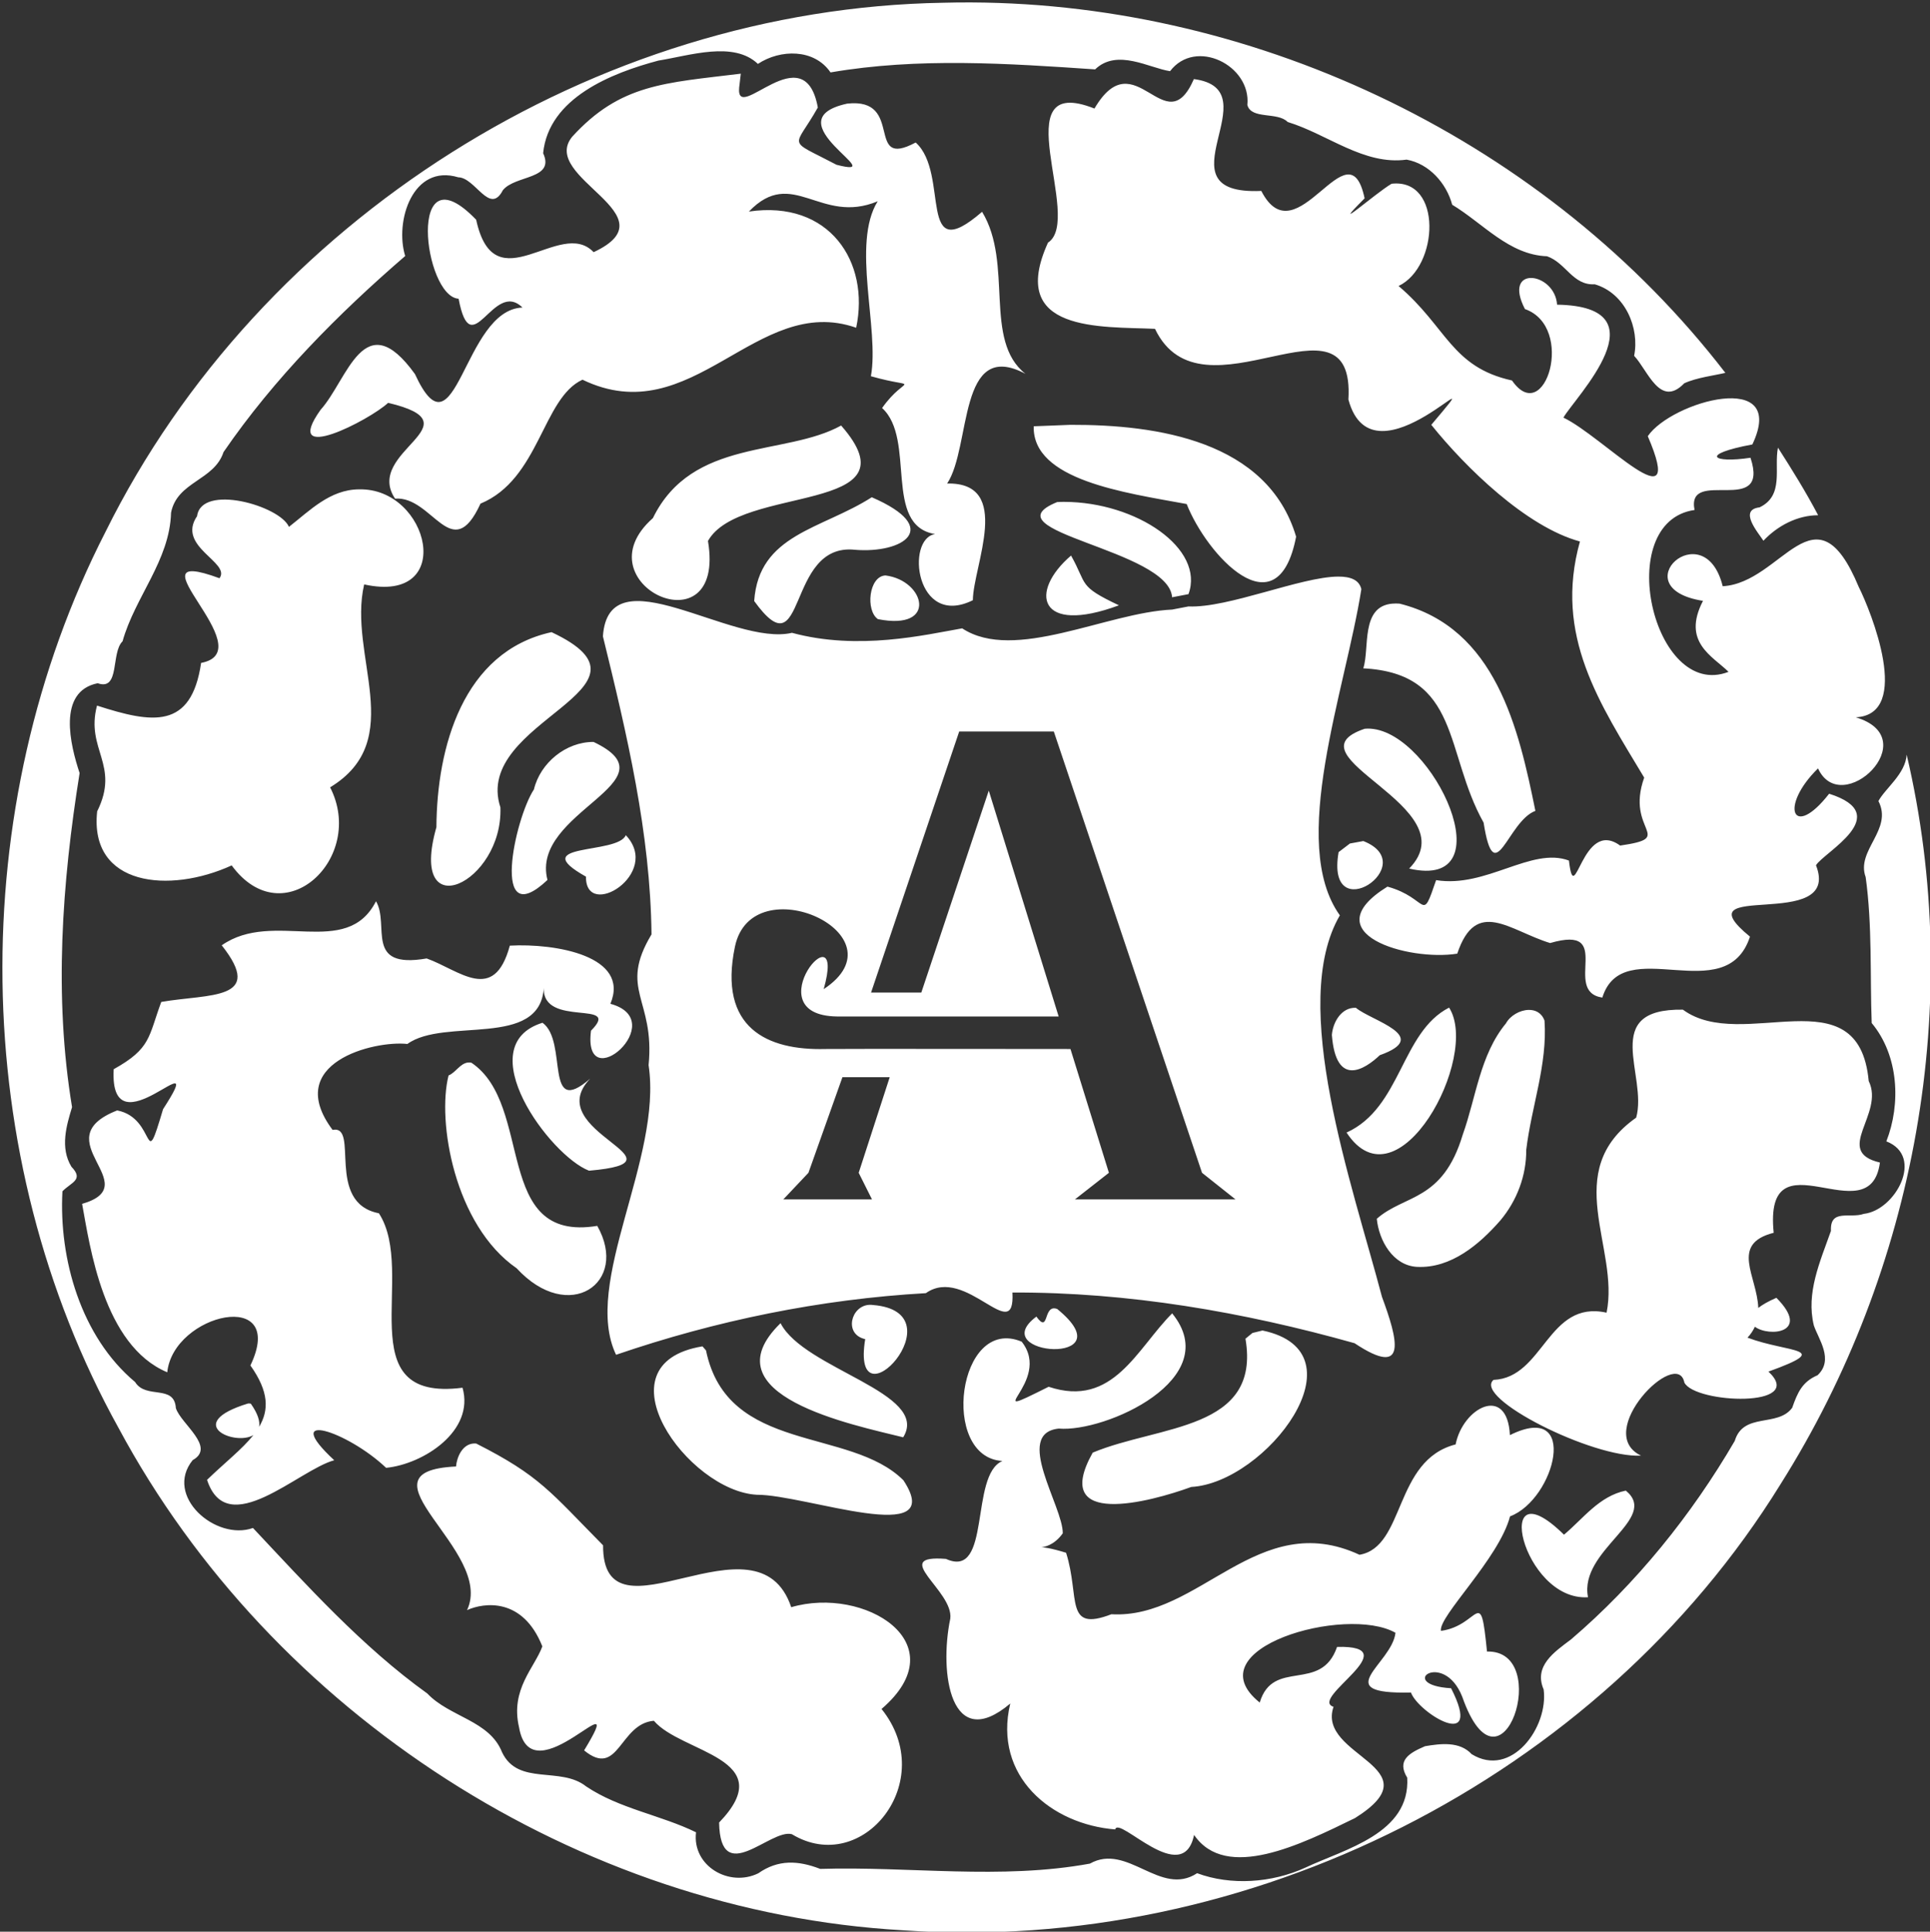 <?xml version="1.0" encoding="UTF-8" standalone="no"?>
<!-- Created with Inkscape (http://www.inkscape.org/) -->

<svg
   xmlns:dc="http://purl.org/dc/elements/1.1/"
   xmlns:cc="http://creativecommons.org/ns#"
   xmlns:rdf="http://www.w3.org/1999/02/22-rdf-syntax-ns#"
   xmlns:svg="http://www.w3.org/2000/svg"
   xmlns="http://www.w3.org/2000/svg"
   xmlns:sodipodi="http://sodipodi.sourceforge.net/DTD/sodipodi-0.dtd"
   xmlns:inkscape="http://www.inkscape.org/namespaces/inkscape"
   width="83.187mm"
   height="83.241mm"
   viewBox="0 0 83.187 83.241"
   version="1.1"
   id="svg464"
   inkscape:version="0.92.4 5da689c313, 2019-01-14"
   sodipodi:docname="logo.svg">
  <rect x="0" y="0" width="83.187" height="83.241" fill="#333333" stroke="none"/>
  <defs
     id="defs458" />
  <sodipodi:namedview
     id="base"
     pagecolor="#ffffff"
     bordercolor="#666666"
     borderopacity="1.0"
     inkscape:pageopacity="0.0"
     inkscape:pageshadow="2"
     inkscape:zoom="2.5491622"
     inkscape:cx="157.20346"
     inkscape:cy="157.30659"
     inkscape:document-units="mm"
     inkscape:current-layer="layer1"
     showgrid="false"
     fit-margin-top="0.1"
     fit-margin-left="0.1"
     fit-margin-bottom="0.1"
     fit-margin-right="0.1"
     inkscape:window-width="1920"
     inkscape:window-height="1035"
     inkscape:window-x="1366"
     inkscape:window-y="22"
     inkscape:window-maximized="0" />
  <g
     inkscape:label="Layer 1"
     inkscape:groupmode="layer"
     id="layer1"
     transform="translate(-52.145,-107.969)">
    <g
       transform="matrix(0.265,0,0,0.265,49.571,105.093)"
       id="g13899"
       style="fill:#008080"
       inkscape:export-xdpi="96"
       inkscape:export-ydpi="96">
      <path
         style="fill:#ffffffdd;stroke-width:0.306"
         d="m -265.314,-1493.668 c -1.518,-0.01 -3.037,0.011 -4.555,0.051 -56.652,0.936 -111.141,35.28 -136.285,86.068 -22.945,44.817 -22.407,101.462 2.148,145.707 24.91,46.402 74.812,78.669 127.568,81.664 56.005,3.955 113.102,-24.556 142.752,-72.553 21.999,-34.853 29.969,-78.377 20.506,-118.619 -0.202,3.147 -3.466,5.459 -4.596,7.547 2.413,4.661 -3.688,8.001 -2.074,12.363 1.092,7.833 0.699,16.091 0.982,23.734 4.412,5.298 4.767,13.158 2.383,19.24 6.252,2.424 1.469,11.222 -3.658,11.787 -2.28,0.805 -5.527,-0.889 -5.352,2.775 -1.777,5.025 -4.08,10.093 -2.781,15.377 0.724,2.179 3.318,5.563 0.6,8.094 -2.494,1.065 -3.254,2.822 -4.123,5.295 -2.372,3.217 -7.929,0.678 -9.342,5.383 -7.019,12.047 -16.036,23.221 -26.633,32.283 -2.723,2.043 -6.1,4.317 -4.451,8.135 0.816,6.128 -5.249,14.506 -11.711,10.518 -1.94,-2.106 -5.041,-1.718 -7.578,-1.291 -2.595,1.113 -4.627,2.299 -2.9,5.121 0.526,9.072 -10.127,11.599 -16.545,14.613 -5.509,2.527 -12.171,2.948 -17.627,0.916 -5.982,3.923 -11.316,-5.002 -17.439,-1.559 -14.512,2.659 -29.366,0.422 -43.865,0.859 -3.584,-1.385 -6.837,-1.554 -10.074,0.717 -4.734,2.313 -10.781,-1.18 -10.123,-6.668 -5.662,-2.778 -12.491,-3.84 -17.869,-7.457 -4.181,-3.331 -11.055,-0.046 -13.68,-5.553 -2.038,-5.184 -8.505,-5.704 -12.162,-9.562 -10.607,-7.608 -19.657,-17.666 -28.352,-26.912 -6.058,2.151 -14.512,-5.206 -9.811,-11.031 3.832,-2.133 -1.91,-5.881 -2.732,-8.459 -0.245,-3.94 -4.872,-1.384 -6.633,-4.246 -8.822,-7.38 -12.412,-20.056 -11.816,-31.014 1.427,-1.47 3.527,-1.852 1.465,-3.988 -1.896,-3.105 -0.797,-6.748 0.098,-9.695 -2.975,-18.003 -1.639,-36.446 1.23,-54.322 -1.509,-4.529 -3.682,-13.275 2.939,-14.611 3.668,1.296 2.117,-4.95 4.045,-6.816 2.021,-7.232 7.678,-13.139 7.889,-20.922 0.999,-5.088 7.013,-5.199 8.533,-9.848 8.218,-11.982 18.723,-22.544 29.549,-31.885 -1.737,-5.63 1.225,-15.031 8.631,-12.799 2.795,0.046 5.115,6.239 7.256,2.098 2.009,-2.494 8.532,-1.713 6.549,-6.023 0.906,-9.002 11.145,-13.031 18.746,-15.053 5.139,-0.826 12.223,-3.227 16.189,0.539 3.63,-2.408 9.167,-2.501 11.809,1.385 14.212,-2.455 28.861,-1.461 43.037,-0.494 3.582,-3.453 8.849,-0.197 12.188,0.289 4.153,-5.452 13.216,-0.943 12.572,5.496 0.629,2.408 4.927,1.075 6.555,2.768 6.505,1.987 12.405,7.075 19.35,6.121 3.681,0.665 6.492,3.878 7.412,7.336 5.033,3.033 9.257,8.162 15.424,8.377 3.125,1.096 4.164,4.763 7.773,4.561 4.968,1.457 7.308,7.143 6.395,11.629 2.229,2.361 4.216,8.551 8.152,4.469 2.017,-0.938 5.004,-1.285 6.688,-1.699 -28.818,-37.416 -75.581,-60.025 -122.645,-60.234 z m -37.494,11.586 c -12.374,1.522 -19.579,1.644 -27.432,10.26 -5.43,6.699 16.529,12.691 3.492,18.766 -5.428,-5.752 -16.111,8.58 -19.102,-5.275 -11.428,-11.883 -8.57,12.511 -2.857,12.846 2.071,10.924 5.607,-3.263 10.389,1.432 -9.699,0.338 -10.773,25.376 -17.49,10.816 -8.295,-11.501 -10.929,0.927 -15.354,5.822 -6.488,9.121 7.997,1.663 10.99,-1.141 14.789,3.498 -4.034,7.85 1.129,15.576 6.112,-0.478 9.229,10.98 13.895,0.815 9.613,-3.981 10.086,-17.18 16.59,-20.154 17.923,8.647 28.26,-14.138 44.516,-8.449 2.262,-10.699 -4.347,-20.818 -17.447,-18.893 7.115,-7.412 11.606,2.23 20.949,-1.672 -4.303,6.88 0.308,20.788 -1.107,28.449 8.138,2.311 5.771,-0.419 1.82,5.172 5.577,5.057 0.096,19.117 8.625,20.496 -4.825,0.73 -3.187,15.362 6.137,10.758 0.056,-5.619 6.568,-19.19 -4.18,-18.979 3.969,-5.966 1.696,-23.703 12.742,-17.836 -6.918,-5.426 -1.918,-17.931 -7.061,-26.348 -10.726,9.286 -5.159,-6.212 -10.799,-11.27 -8.363,4.477 -1.702,-7.365 -11.145,-6.32 -12.545,2.746 7.668,12.359 -1.727,9.943 -8.291,-4.356 -6.915,-2.407 -3.043,-9.314 -2.19,-12.01 -13.376,2.9 -12.793,-3.244 z m 73.695,0.875 c -4.673,10.706 -9.545,-6.5 -16.174,4.793 -15.029,-5.947 -1.689,17.998 -7.555,21.803 -6.683,14.692 8.685,13.619 17.402,14.021 7.636,15.964 32.609,-7.709 31.459,11.498 4.062,15.109 24.886,-9.396 13.482,4.111 5.539,6.902 15.444,16.598 24.178,18.969 -4.289,15.324 3.237,26.359 10.449,38.397 -3.134,8.806 5.329,9.707 -3.914,11.051 -6.26,-4.569 -7.372,10.661 -8.326,2.438 -6.093,-2.284 -13.461,4.511 -21.604,3.182 -2.466,7.241 -1.145,2.921 -7.916,1.055 -12.305,7.628 3.422,12.175 11.355,10.9 3.07,-9.179 8.526,-3.733 15.104,-1.725 10.705,-3.118 1.838,7.874 8.492,8.871 3.33,-10.718 20.113,2.041 24.016,-9.912 -11.656,-9.536 15.064,-0.534 10.738,-11.607 1.235,-2.094 12.937,-8.203 2.137,-11.633 -5.928,7.594 -8.158,2.092 -1.807,-4.119 3.798,8.295 17.616,-4.876 6.137,-8.307 9.26,-0.46 2.451,-17.293 0.486,-21.199 -7.083,-17.009 -12.412,-0.658 -22.127,-0.117 -2.989,-12.057 -16.51,0.279 -3.207,2.379 -3.485,6.714 1.568,8.992 4.156,11.543 -12.239,4.756 -18.95,-24.4 -5.531,-26.32 -1.394,-7.075 12.312,1.287 9.102,-8.492 -6.156,0.927 -8.409,-0.537 0.303,-2.164 5.851,-12.346 -13.164,-7.006 -17.01,-1.344 6.411,14.923 -7.375,-0.027 -13.723,-3.018 1.837,-3.258 16.635,-18.07 -1.029,-18.367 -0.368,-5.343 -8.946,-6.479 -5.23,0.713 8.273,2.908 3.246,19.347 -2.102,11.615 -9.882,-2.183 -10.596,-8.698 -18.449,-15.365 6.557,-3.109 7.185,-17.562 -1.135,-16.629 -2.709,1.593 -10.557,8.56 -4.391,2.377 -2.611,-12.434 -11.062,9.978 -16.803,-1.207 -17.305,0.758 1.99,-16.473 -10.965,-18.189 z m -20.037,56.225 -3.422,0.137 -2.594,0.1 c -0.231,8.764 14.794,10.79 24.879,12.643 3.202,8.169 14.767,20.979 17.801,5.311 -4.637,-15.616 -22.701,-18.234 -36.664,-18.188 z m -37.338,0.115 c -9.105,5.038 -24.212,1.962 -30.619,15.055 -12.094,10.691 11.991,21.811 8.959,3.717 5.161,-9.248 34.385,-4.275 21.66,-18.771 z m 152.373,3.596 c -0.672,3.327 1.049,7.787 -2.992,9.711 -3.437,0.401 -0.307,4.009 0.629,5.426 2.281,-2.424 5.52,-4.144 8.9,-4.144 -1.979,-3.77 -4.264,-7.442 -6.537,-10.992 z m -230.822,6.783 c -4.708,0.045 -7.973,3.455 -11.365,6.1 -1.475,-3.446 -14.247,-7.067 -14.943,-1.744 -3.403,4.985 5.561,7.521 3.646,10.098 -15.551,-5.715 7.401,11.793 -2.99,13.77 -1.601,10.861 -7.899,9.858 -16.932,6.938 -1.899,7.188 3.799,9.595 0.025,17.203 -1.313,12.19 11.785,13.412 21.879,8.785 8.451,11.523 21.884,-1.25 16.012,-12.695 12.701,-7.707 2.831,-21.432 5.539,-32.996 15.126,3.328 10.601,-15.786 -0.871,-15.457 z m 83.432,1.285 c -8.17,5.227 -18.379,5.992 -19.125,16.875 8.635,11.942 5.018,-9.594 16.422,-8.33 7.689,0.624 14.345,-3.501 2.703,-8.545 z m 31.283,0.75 c -0.38,-5e-4 -0.761,0.013 -1.143,0.037 -11.666,4.772 18.182,7.684 18.707,15.479 l 2.664,-0.51 c 2.705,-7.385 -8.438,-14.988 -20.229,-15.004 z m 1.129,8.732 c -6.85,5.862 -5.424,12.98 7.785,8.09 -6.72,-3.182 -5.083,-3.297 -7.785,-8.09 z m -30.189,3.232 c -2.727,0.134 -3.248,5.714 -1.227,7.104 9.792,1.952 7.696,-6.298 1.227,-7.104 z m 73.641,0.186 c -6.08,0.032 -17.876,5.14 -24.352,4.855 l -2.664,0.51 c -10.636,0.473 -25.666,8.634 -34.145,3.053 -6.043,1.06 -16.902,3.65 -27.68,0.727 -9.747,2.291 -29.828,-13.118 -30.754,0.57 3.899,15.887 7.724,31.959 7.904,48.469 -5.422,9.05 0.588,10.463 -0.475,21.256 2.284,15.244 -10.872,35.434 -5.291,47.105 16.248,-5.567 33.234,-9.047 50.391,-10.023 6.503,-4.608 14.567,8.792 14.076,-0.102 18.831,-0.073 37.557,3.155 55.646,8.24 4.416,2.936 6.154,2.741 6.477,0.967 0.323,-1.774 -0.77,-5.129 -2.02,-8.514 -4.81,-18.264 -15.257,-47.599 -6.846,-62.027 -8.418,-11.756 0.889,-36.521 3.496,-53.037 -0.348,-1.506 -1.739,-2.059 -3.766,-2.049 z m 8.842,4.396 c -5.264,0.417 -3.692,7.302 -4.764,10.523 15.879,0.827 13.171,13.682 19.572,25.092 1.785,11.318 3.871,-0.231 8.422,-1.912 -2.703,-13.272 -6.392,-29.774 -22.084,-33.699 -0.415,-0.033 -0.796,-0.032 -1.146,0 z m -136.791,4.641 c -14.44,3.154 -18.651,18.785 -18.727,31.713 -4.666,16.411 10.854,9.109 10.408,-3.219 -4.653,-14.201 27.967,-19.262 8.318,-28.494 z m 133.248,15.697 c -0.332,-0.023 -0.663,-0.019 -0.99,0.012 -13.162,4.463 17.108,12.646 7.232,22.736 15.818,3.648 4.035,-22.027 -6.242,-22.746 z m -66.943,0.455 h 15.387 l 24.107,71.762 5.449,4.328 h -26.125 l 5.531,-4.328 -6.252,-20.129 c 0,0 -38.216,-0.043 -39.898,0 -9.376,0.24 -17.451,-3.378 -14.674,-16.648 2.778,-13.27 27.803,-1.909 14.434,6.914 3.918,-13.866 -11.619,4.253 2.164,4.445 h 36.053 l -11.367,-36.728 -10.973,32.84 h -8.174 z m -59.473,1.699 c -4.481,-0.022 -8.657,3.394 -9.697,7.719 -3.161,4.816 -7.134,23.503 2.203,14.725 -2.905,-11.128 21.115,-15.982 7.494,-22.443 z m 5.246,15.16 c -1.319,3.211 -16.377,1.188 -6.479,6.746 -0.1,7.173 12.395,-0.451 6.479,-6.746 z m 119.955,0.957 -2.178,0.4 -1.842,1.402 c -2.204,12.701 13.738,2.032 4.02,-1.803 z m -160.586,9.793 c -4.843,9.486 -16.658,1.261 -25.092,7.16 7.136,9.019 -2.037,7.857 -9.836,9.209 -2.102,5.673 -1.646,7.561 -7.738,10.94 -0.776,14.189 15.937,-5.751 8.031,6.5 -3.24,10.911 -0.975,1.443 -7.463,0.199 -12.107,4.753 4.926,12.119 -5.703,15.195 1.258,6.827 3.444,23.03 13.848,27.387 0.997,-9.588 19.585,-13.795 13.527,-1.107 3.05,4.295 3.015,7.285 1.414,9.98 0.159,-0.877 -0.177,-2.1 -1.344,-3.76 l -0.232,-0.043 -0.234,0.01 c -10.652,3.264 -2.156,6.978 0.885,5.131 -1.832,2.303 -4.68,4.507 -7.543,7.283 3.285,10.022 14.893,-1.627 20.688,-3.188 -8.953,-8.297 2.098,-4.783 8.438,1.234 6.068,-0.598 14.436,-6.002 12.426,-13.027 -18.818,2.43 -7.304,-18.664 -13.6,-28.367 -8.796,-1.713 -3.086,-14.441 -7.535,-13.559 -8.151,-10.894 6.755,-14.576 12.168,-13.973 6.069,-4.382 21.545,0.81 22.188,-9.117 -0.245,6.583 12.841,1.792 7.678,6.955 -1.425,11.107 13.162,-1.649 3.154,-4.369 3.251,-7.77 -8.927,-9.867 -16.359,-9.457 -2.578,9.526 -8.17,4.006 -13.521,2.082 -10.236,1.772 -5.974,-5.424 -8.242,-9.299 z m 174.539,17.291 c -7.821,4.003 -7.772,16.287 -16.68,20.318 8.351,12.685 21.78,-12.328 16.68,-20.318 z m -15.162,0.029 c -2.386,-0.087 -3.741,2.381 -3.906,4.414 0.672,8.628 5.355,5.607 7.793,3.297 8.584,-3.062 -1.423,-5.61 -3.887,-7.711 z m 53.191,0.303 c -13.608,-0.204 -5.676,10.682 -7.6,17.559 -12.438,8.779 -2.652,21.157 -4.816,31.715 -9.6,-2.124 -10.187,10.591 -18.387,10.93 -3.421,2.887 16.092,12.737 23.986,12.318 -7.878,-3.795 5.908,-17.752 7.055,-11.881 1.727,3.43 20.016,4.163 13.676,-1.785 10.797,-3.903 3.227,-3.015 -3.406,-5.519 0.533,-0.575 0.921,-1.17 1.195,-1.777 2.307,1.718 9.2,1.031 3.502,-4.705 -1.333,0.578 -2.281,1.129 -2.947,1.648 -0.168,-5.135 -4.672,-10.4 2.508,-12.219 -1.682,-16.673 15.669,0.599 17.279,-11.422 -7.688,-1.817 0.819,-7.882 -1.824,-13.256 -1.629,-17.57 -20.545,-4.479 -30.221,-11.605 z m -25.107,0.041 c -1.427,0.035 -2.992,0.938 -3.672,2.184 -4.232,5.124 -4.853,12.035 -7.029,18.098 -3.272,10.921 -9.477,9.692 -13.982,13.684 0.351,3.539 2.624,7.619 6.562,7.82 5.506,0.265 10.128,-3.651 13.537,-7.555 2.685,-3.192 4.241,-7.292 4.209,-11.471 0.837,-7.024 3.467,-13.859 2.973,-21.016 -0.46,-1.273 -1.487,-1.771 -2.598,-1.744 z m -160.375,2.088 c -12.004,3.725 1.194,21.61 7.562,24.059 17.125,-1.488 -8.138,-6.33 0.193,-14.973 -7.607,6.571 -3.538,-6.038 -7.756,-9.086 z m -12.148,6.471 c -1.266,0.152 -2.013,1.664 -3.135,2.098 -1.89,7.402 0.922,24.341 11.078,31.361 8.447,9.179 18.367,2.393 13.107,-6.9 -17.063,2.81 -10.21,-19.641 -20.475,-26.533 -0.205,-0.041 -0.395,-0.047 -0.576,-0.025 z m 60.928,2.379 h 7.691 l -5.047,15.551 2.164,4.328 h -14.426 l 4.088,-4.328 z m 4.373,37.02 c -3.008,0.148 -4.192,4.795 -0.67,5.58 -2.451,14.925 15.517,-4.364 1.295,-5.549 -0.216,-0.033 -0.424,-0.039 -0.625,-0.029 z m 30.156,0.576 c -1.837,-0.187 -0.965,4.112 -2.984,1.338 -8.543,6.372 14.894,8.14 3.389,-1.238 -0.148,-0.056 -0.282,-0.087 -0.404,-0.1 z m 19.1,0.81 c -5.763,5.758 -9.594,15.441 -20.09,11.938 -12.182,6.098 0.823,-0.742 -4.383,-7.332 -10.424,-4.356 -13.369,18.825 -3.131,19.4 -5.396,2.273 -1.73,19.313 -9.189,15.922 -9.34,-0.726 1.299,5.18 0.703,9.721 -1.848,8.893 0.086,21.972 9.754,13.801 -2.812,11.849 6.703,19.652 17.07,20.469 0.563,-2.323 11.02,9.607 12.83,0.894 5.201,7.612 17.419,1.539 26.193,-2.75 13.246,-8.323 -6.324,-9.976 -3.51,-18.082 -4.128,-1.328 12.4,-10.045 0.574,-9.742 -2.604,7.565 -10.414,1.79 -12.578,9.051 -10.922,-8.766 14.037,-15.915 22.08,-11.346 -0.568,5.096 -11.054,10.017 2.516,9.715 1.2,3.313 11.929,9.898 6.529,-0.697 -9.083,-0.539 -1.258,-6.359 1.811,1.377 6.389,18.194 14.864,-7.632 4.029,-7.344 -1.104,-11.077 -1.128,-4.23 -7.484,-3.361 -0.5,-2.287 9.433,-11.756 11.23,-18.621 7.388,-2.789 11.355,-18.882 -0.021,-13.209 -0.41,-8.296 -7.645,-4.5 -8.83,1.51 -10.078,2.567 -8.167,16.683 -15.635,17.943 -16.536,-7.66 -26.015,10.492 -40.35,9.672 -7.704,2.958 -5.068,-2.721 -7.371,-10 -2.594,-0.793 -3.732,-0.901 -4.045,-0.904 0.446,-0.015 2.082,-0.269 3.504,-2.254 0.072,-4.331 -8.071,-16.27 -0.648,-17.033 7.543,0.651 27.13,-8.099 18.441,-18.736 z m -63.693,1.596 c -12.081,11.761 11.797,16.529 19.945,18.561 4.482,-7.234 -16.124,-11.06 -19.945,-18.561 z m 78.387,1.193 -1.633,0.4 -1.139,0.932 c 2.556,14.965 -14.029,14.017 -24.844,18.527 -6.944,12.367 9.322,8.034 16.031,5.582 12.146,-0.664 28.452,-21.908 11.584,-25.441 z m -91.088,2.578 c -17.315,2.838 -2.363,23.553 8.852,24.133 7.862,-0.036 31.123,8.731 23.834,-2.352 -8.717,-8.701 -28.642,-4.236 -32.113,-21.123 z m -37.189,15.795 c -1.842,0.097 -2.753,2.157 -2.898,3.74 -17.068,0.802 6.38,13.679 1.793,23.354 2.785,-1.249 9.07,-2.091 12.248,5.9 -1.254,3.452 -5.229,6.982 -3.797,13.119 2.001,11.883 18.292,-8.888 10.59,3.795 5.66,4.625 5.721,-4.35 11.346,-4.818 4.476,5.264 20.715,6.053 10.611,16.547 0.2,10.671 8.342,0.948 11.834,1.895 11.535,6.987 24,-8.655 14.586,-20.361 12.468,-10.702 -2.814,-20.038 -14.689,-16.549 -5.489,-16.326 -30.692,6.959 -30.602,-10.064 -8.594,-8.696 -10.289,-11.314 -20.641,-16.551 -0.131,-0.012 -0.258,-0.012 -0.381,-0.01 z m 187.371,7.662 c -4.355,0.894 -6.943,4.577 -10.059,7.168 -11.945,-11.742 -6.804,10.876 3.908,10.17 -1.523,-7.697 11.732,-12.753 6.15,-17.338 z"
         transform="translate(433.012,1504.916)"
         id="path13897"
         inkscape:connector-curvature="0" />
    </g>
  </g>
</svg>
